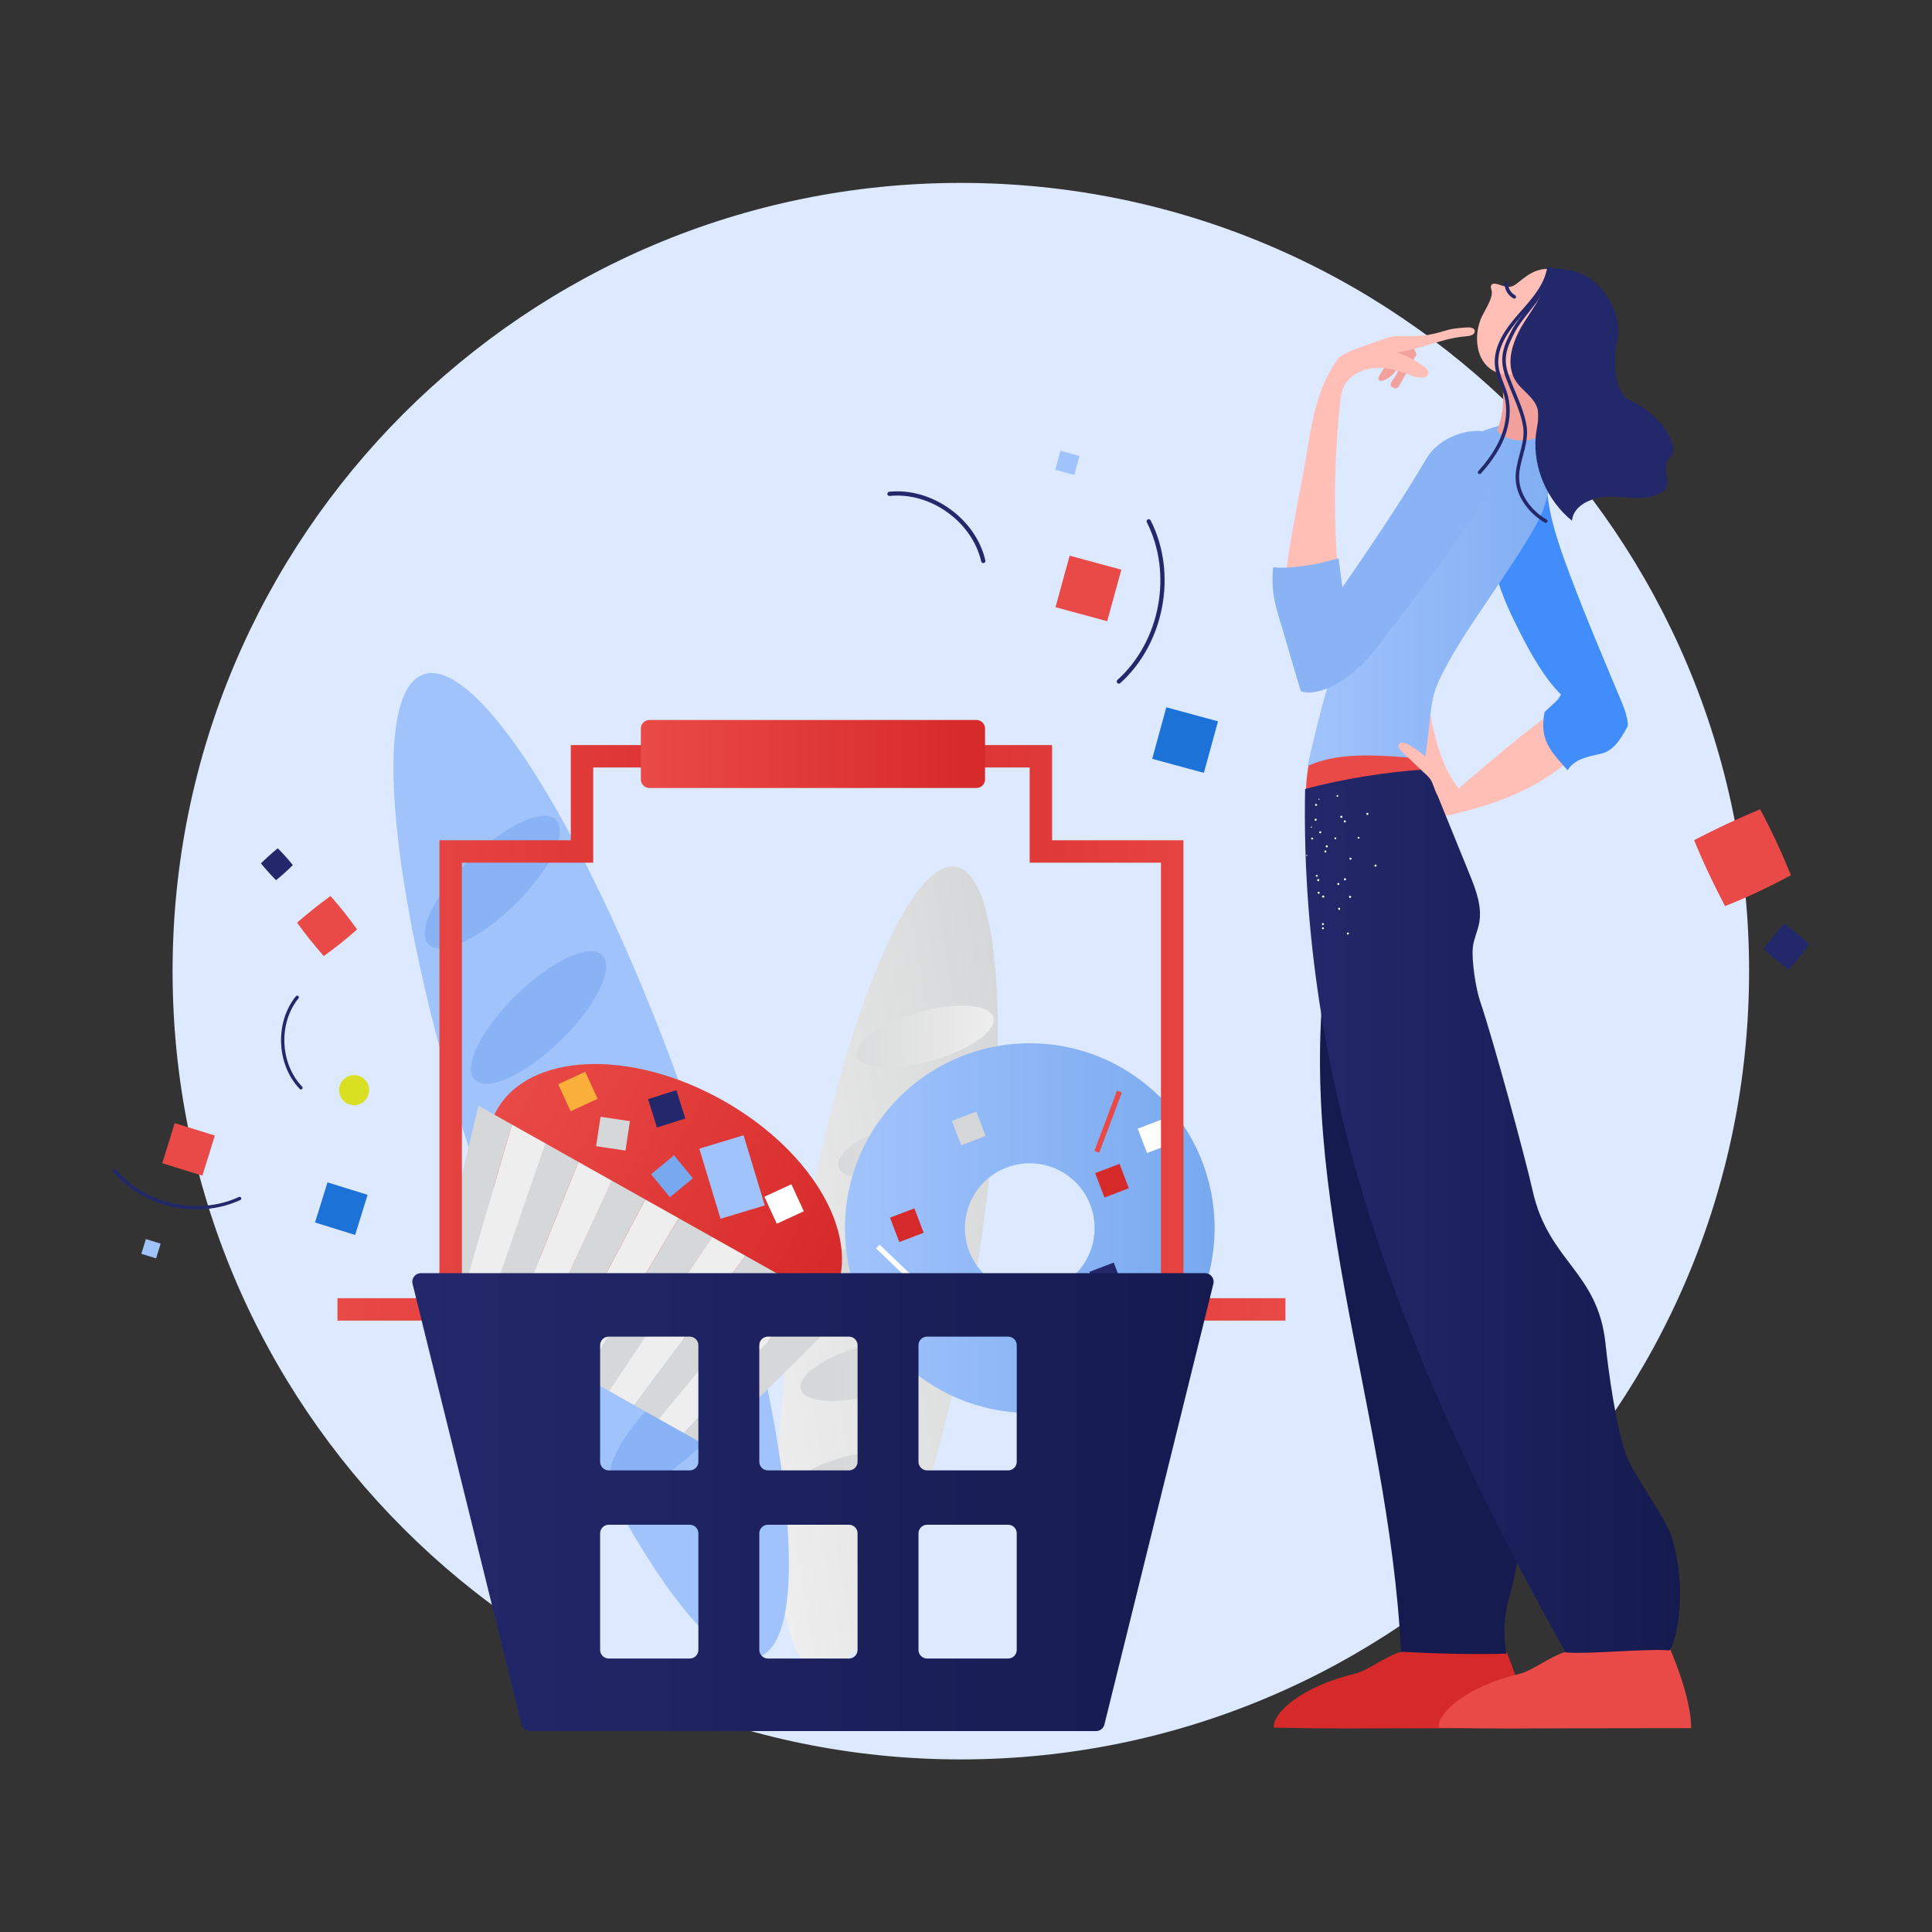 <svg width="162" height="162" viewBox="0 0 162 162" fill="none" xmlns="http://www.w3.org/2000/svg">
<rect x="0" y="0" width="162" height="162" fill="#333333" stroke="none"/>
<path d="M80.567 147.528C117.071 147.528 146.663 117.936 146.663 81.432C146.663 44.928 117.071 15.336 80.567 15.336C44.064 15.336 14.471 44.928 14.471 81.432C14.471 117.936 44.064 147.528 80.567 147.528Z" fill="#DCE9FF"/>
<path d="M81.69 107.702C78.532 126.375 72.715 140.968 68.695 140.298C64.675 139.628 63.977 123.947 67.135 105.274C70.292 86.602 76.11 72.008 80.13 72.678C84.149 73.349 84.848 89.029 81.69 107.702Z" fill="url(#paint0_linear)"/>
<path d="M83.298 85.297C83.614 86.414 81.314 88.04 78.161 88.928C75.009 89.816 72.197 89.631 71.881 88.514C71.565 87.397 73.865 85.772 77.018 84.883C80.171 83.995 82.983 84.18 83.298 85.297Z" fill="url(#paint1_linear)"/>
<path d="M81.722 94.623C82.037 95.74 79.737 97.366 76.585 98.254C73.432 99.143 70.62 98.957 70.304 97.84C69.988 96.724 72.288 95.098 75.441 94.21C78.594 93.322 81.406 93.506 81.722 94.623Z" fill="url(#paint2_linear)"/>
<path d="M80.144 103.95C80.46 105.067 78.16 106.693 75.007 107.581C71.855 108.47 69.043 108.284 68.727 107.168C68.411 106.051 70.711 104.425 73.864 103.537C77.017 102.649 79.829 102.834 80.144 103.95Z" fill="url(#paint3_linear)"/>
<path d="M78.567 113.278C78.883 114.394 76.583 116.02 73.43 116.908C70.277 117.797 67.466 117.611 67.15 116.495C66.834 115.378 69.134 113.752 72.287 112.864C75.44 111.976 78.251 112.161 78.567 113.278Z" fill="url(#paint4_linear)"/>
<path d="M76.99 122.605C77.306 123.722 75.006 125.347 71.853 126.236C68.7 127.124 65.888 126.939 65.573 125.822C65.257 124.705 67.557 123.08 70.71 122.191C73.862 121.303 76.674 121.488 76.99 122.605Z" fill="url(#paint5_linear)"/>
<path d="M63.628 138.932C68.483 137.275 66.125 117.49 58.362 94.741C50.599 71.991 40.371 54.892 35.516 56.548C30.661 58.205 33.019 77.99 40.782 100.74C48.544 123.489 58.773 140.589 63.628 138.932Z" fill="#A1C3FC"/>
<path d="M46.634 68.749C47.657 69.808 46.091 73 43.136 75.879C40.18 78.759 36.956 80.235 35.932 79.176C34.909 78.118 36.476 74.925 39.431 72.046C42.386 69.166 45.611 67.69 46.634 68.749Z" fill="#89B3F4"/>
<path d="M50.512 80.112C51.535 81.171 49.968 84.363 47.013 87.243C44.058 90.122 40.833 91.598 39.81 90.54C38.786 89.481 40.353 86.288 43.308 83.409C46.264 80.53 49.489 79.053 50.512 80.112Z" fill="#89B3F4"/>
<path d="M54.389 91.475C55.412 92.534 53.846 95.727 50.891 98.606C47.935 101.485 44.71 102.961 43.687 101.903C42.664 100.844 44.231 97.651 47.186 94.772C50.141 91.893 53.366 90.417 54.389 91.475Z" fill="#89B3F4"/>
<path d="M58.267 102.839C59.29 103.897 57.724 107.09 54.769 109.969C51.813 112.848 48.588 114.325 47.565 113.266C46.542 112.207 48.109 109.015 51.064 106.135C54.019 103.256 57.244 101.78 58.267 102.839Z" fill="#89B3F4"/>
<path d="M62.145 114.202C63.168 115.261 61.601 118.453 58.646 121.333C55.691 124.212 52.466 125.688 51.443 124.629C50.42 123.571 51.986 120.378 54.941 117.499C57.897 114.619 61.121 113.143 62.145 114.202Z" fill="#89B3F4"/>
<path d="M109.883 63.426C110.211 62.116 110.771 60.877 111.328 59.646C111.602 59.042 111.876 58.438 112.15 57.834C112.246 57.621 112.35 57.399 112.536 57.255C112.699 57.13 112.907 57.08 113.109 57.04C115.378 56.592 117.82 57.074 119.744 58.35C119.096 61.905 119.434 65.633 120.713 69.016C117.278 70.465 113.585 71.306 109.857 71.487C109.541 68.803 109.228 66.049 109.883 63.426Z" fill="#E94A47"/>
<path d="M117.479 138.52C119.55 138.127 126.227 138.298 126.227 138.298C126.227 138.298 128.003 142.283 127.982 144.907C124.893 144.911 121.803 144.915 118.714 144.919C113.522 144.926 112.294 144.975 106.812 144.863C106.695 143.639 109.153 141.391 113.635 140.341C114.625 140.109 116.479 138.71 117.479 138.52Z" fill="#D62929"/>
<path d="M118.197 88.292C117.294 84.417 116.346 80.439 114.018 77.149C113.775 76.806 113.473 76.444 113.044 76.383C112.213 76.264 111.759 77.266 111.617 78.055C107.889 98.728 116.437 117.54 117.478 138.493C120.19 138.659 123.602 138.743 126.314 138.659C125.575 134.319 127.482 133.205 127.276 128.811C127.089 124.808 125.577 123.376 125.265 119.38C124.933 115.136 126.408 113.853 125.44 109.698C124.284 104.743 119.353 93.249 118.197 88.292Z" fill="#151A4F"/>
<path d="M118.332 28.858C118.516 29.128 118.666 29.419 118.781 29.724C118.194 30.669 117.845 31.498 117.259 32.445C117.038 32.695 116.785 32.488 116.685 32.413C116.525 32.294 116.647 32.047 116.767 31.889C117.056 31.505 117.285 31.076 117.441 30.621C117.281 30.674 117.193 30.839 117.105 30.982C116.86 31.379 116.489 31.698 116.059 31.883C115.918 31.944 115.727 31.98 115.631 31.861C115.529 31.734 115.62 31.55 115.71 31.414C116.172 30.71 116.559 29.958 116.862 29.174C116.885 29.115 116.909 29.053 116.955 29.009C117.068 28.902 117.25 28.948 117.403 28.979C117.723 29.044 118.062 29.012 118.363 28.886C118.437 29.115 118.197 28.659 118.332 28.858Z" fill="#F2A19C"/>
<path d="M112.364 33.819C111.804 39.07 111.796 44.379 112.338 49.631C111.065 49.5 108.899 50.54 107.625 50.663C107.759 46.584 109.027 41.468 109.669 37.436C110.081 34.846 110.637 32.177 112.202 30.065C112.985 30.302 113.753 29.733 114.526 29.467C116.166 28.903 117.953 29.727 119.378 30.712C119.553 30.832 119.741 30.98 119.767 31.19C119.833 31.725 118.982 31.744 118.479 31.542C117.465 31.136 116.393 30.785 115.302 30.853C114.21 30.92 113.091 31.489 112.651 32.484C112.467 32.902 112.412 33.364 112.364 33.819Z" fill="#FFBEB6"/>
<path d="M112.205 30.053C112.785 29.577 113.509 29.318 114.217 29.067C114.78 28.867 115.344 28.668 115.907 28.468C116.19 28.367 116.475 28.267 116.772 28.217C117.157 28.153 117.551 28.178 117.942 28.183C119.531 28.203 120.056 28.061 121.581 27.618C121.792 27.556 123.07 27.416 123.285 27.461C123.499 27.506 123.692 27.602 123.656 27.817C123.606 28.11 123.223 28.181 122.924 28.202C120.565 28.373 118.363 29.706 116 29.609C115.811 29.602 115.62 29.585 115.436 29.629C115.232 29.678 115.054 29.797 114.871 29.902C114.345 30.204 113.752 30.391 113.147 30.446C112.779 30.48 112.317 30.402 112.205 30.053Z" fill="#FFBEB6"/>
<path d="M132.35 63.103C129.506 65.758 126.404 67.121 122.622 68.078C120.946 68.503 121.346 68.481 120.628 67.969C119.734 67.332 119.9 66.192 119.73 65.112C119.436 63.251 119.153 61.281 119.865 59.535C120.258 61.745 120.895 64.374 122.319 66.115C125.657 63.207 129.52 59.995 133.215 57.549C133.266 59.29 133.316 61.032 133.367 62.774C133.13 62.633 132.588 63.244 132.35 63.103Z" fill="#FFBEB6"/>
<path d="M131.3 138.52C133.371 138.127 140.048 138.298 140.048 138.298C140.048 138.298 141.824 142.283 141.803 144.907C138.714 144.911 135.624 144.915 132.535 144.919C127.343 144.926 126.115 144.975 120.632 144.863C120.516 143.639 122.974 141.391 127.456 140.341C128.446 140.109 130.3 138.71 131.3 138.52Z" fill="#E94A47"/>
<path d="M130.887 58.232C129.509 56.882 128.362 54.819 127.489 53.102C125.958 50.095 124.39 46.662 125.501 43.478C126.158 41.594 127.768 40.065 129.693 39.498C129.55 42.465 130.574 45.352 131.617 48.135C133.1 52.089 134.444 55.173 136.063 59.074C136.268 59.567 136.604 60.668 136.46 60.937C135.832 62.106 135.226 62.992 134.192 63.214C133.158 63.436 131.961 63.669 131.453 64.591C129.901 62.868 129.084 61.972 129.517 59.701C130.347 58.905 130.619 58.778 130.887 58.232Z" fill="#428DFC"/>
<path d="M129.247 43.132C127.884 46.045 123.887 51.398 122.243 54.164C119.485 58.806 120.298 58.296 119.489 63.627C116.203 63.398 112.509 62.906 109.64 64.237C111.361 56.446 113.198 51.427 115.151 46.61C117.103 41.793 120.527 37.076 125.578 35.738C127.374 35.263 129.788 35.574 130.361 37.331C130.67 38.281 129.671 42.227 129.247 43.132Z" fill="url(#paint6_linear)"/>
<path d="M125.528 36.091C126.315 37.177 128.633 37.134 129.115 36.439C128.752 34.019 129.16 32.1 130.038 29.815C128.636 30.394 127.141 30.748 125.627 30.862C126.182 32.649 126.209 34.348 125.528 36.091Z" fill="#F2A19C"/>
<path d="M125.065 24.329C125.252 25.002 124.414 26.11 124.16 26.762C123.577 28.254 123.776 30.246 125.164 31.059C126.459 31.818 128.13 31.22 129.387 30.4C130.448 29.707 131.423 28.844 132.065 27.755C132.707 26.666 132.988 25.331 132.645 24.116C132.458 23.455 131.838 22.745 131.194 22.998C131.228 22.836 130.655 22.784 130.688 22.621C129.406 22.394 128.639 22.628 127.619 23.434C126.994 23.928 126.769 24.209 126.008 23.969C125.652 23.856 125.128 23.619 125.02 23.974C124.984 24.09 125.033 24.212 125.065 24.329Z" fill="#FFBEB6"/>
<path d="M133.847 23.786C132.564 22.645 131.616 22.616 129.903 22.451C129.851 24.183 128.664 25.638 127.747 27.112C126.83 28.586 126.162 30.54 127.123 31.986C127.649 32.778 128.602 33.291 128.895 34.194C129.146 34.965 128.841 35.792 128.771 36.599C128.542 39.259 129.734 41.968 131.81 43.663C131.944 42.266 133.664 41.625 135.077 41.648C136.489 41.671 138.004 42.015 139.245 41.345C140.559 40.635 139.037 39.359 140.088 38.303C140.936 37.45 139.289 34.729 136.656 33.55C135.363 32.971 135.24 30.116 135.564 28.745C136.079 26.565 134.836 24.664 133.847 23.786Z" fill="#23286B"/>
<path d="M124.1 83.928C123.747 82.885 123.38 80.514 123.5 79.424C123.575 78.736 123.896 78.095 124.027 77.415C124.299 76.01 123.748 74.591 123.206 73.26C122.02 70.342 120.834 67.425 119.649 64.508C116.198 64.729 112.771 65.282 109.436 66.154C108.907 92.113 118.42 115.678 131.281 138.56C133.405 138.72 137.854 138.224 139.977 138.385C140.248 138.405 141.743 133.917 140.168 128.894C139.629 127.175 136.948 123.659 136.342 121.959C135.506 119.612 134.881 115.118 134.621 112.651C133.981 106.601 129.842 105.801 128.516 99.853C127.926 97.204 125.282 87.424 124.1 83.928Z" fill="url(#paint7_linear)"/>
<path d="M129.615 43.845C129.589 43.845 129.564 43.839 129.54 43.825C128.967 43.492 128.465 43.063 128.05 42.548C127.482 41.844 127.151 41.062 127.093 40.286C127.037 39.541 127.232 38.814 127.42 38.11C127.588 37.482 127.762 36.833 127.749 36.191C127.728 35.23 127.233 34.039 126.753 32.886C126.569 32.443 126.395 32.025 126.246 31.618C125.651 29.988 126.08 28.979 126.805 27.626C127.089 27.095 127.515 26.557 127.967 25.987C128.723 25.032 129.505 24.046 129.607 23.073C129.615 22.992 129.687 22.931 129.77 22.942C129.852 22.95 129.911 23.023 129.903 23.104C129.792 24.162 128.983 25.183 128.2 26.17C127.757 26.729 127.339 27.258 127.067 27.765C126.266 29.263 126.013 30.116 126.526 31.518C126.672 31.918 126.845 32.334 127.028 32.774C127.518 33.951 128.024 35.169 128.046 36.185C128.06 36.869 127.881 37.539 127.708 38.186C127.517 38.897 127.337 39.569 127.389 40.264C127.457 41.169 127.912 41.906 128.282 42.364C128.675 42.85 129.148 43.256 129.69 43.57C129.761 43.611 129.785 43.702 129.743 43.772C129.716 43.819 129.666 43.845 129.615 43.845Z" fill="#23286B"/>
<path d="M126.975 25.04C126.95 25.04 126.925 25.034 126.902 25.021C126.351 24.713 126.134 24.141 126.165 23.741C126.171 23.66 126.242 23.593 126.325 23.605C126.407 23.611 126.468 23.682 126.462 23.764C126.441 24.022 126.581 24.502 127.048 24.763C127.12 24.803 127.145 24.893 127.105 24.964C127.077 25.012 127.027 25.04 126.975 25.04Z" fill="#23286B"/>
<path d="M120.468 64.477C120.157 64.211 119.929 63.864 119.647 63.567C119.265 63.166 118.792 62.865 118.324 62.568C118.127 62.443 117.924 62.315 117.694 62.272C117.578 62.25 117.445 62.255 117.357 62.334C117.158 62.511 117.353 62.83 117.546 63.014C118.089 63.535 118.633 64.056 119.176 64.577C119.516 64.903 119.791 65.087 120.032 65.491C120.204 65.781 120.311 66.28 120.477 66.575C120.602 66.797 120.843 66.982 121.076 67.091C121.308 67.2 121.965 66.975 122.124 66.774C121.793 66.202 121.593 65.624 121.195 65.096C121.003 64.842 120.711 64.684 120.468 64.477Z" fill="#FFBEB6"/>
<path d="M125.566 37.804C125.512 37.306 125.13 36.341 124.641 36.216C123.25 35.864 120.691 36.584 119.593 38.473C117.601 41.904 114.389 46.616 112.561 49.257C112.417 48.18 112.241 46.822 112.241 46.822C112.241 46.822 110.502 47.273 110.317 47.301C109.003 47.501 107.875 47.69 106.752 47.566C106.565 49.734 106.939 50.788 107.563 52.832C107.889 53.899 108.846 57.295 109.081 57.948C109.871 58.346 112.257 57.858 114.629 55.271C115.761 54.038 121.811 45.899 122.874 44.323C123.938 42.748 125.819 40.145 125.566 37.804Z" fill="#89B3F4"/>
<path d="M124.064 39.754C124.029 39.754 123.993 39.742 123.965 39.717C123.904 39.662 123.899 39.569 123.953 39.508C124.85 38.512 125.471 37.569 125.851 36.625C126.31 35.487 126.418 34.297 126.155 33.273C126.067 32.932 125.935 32.592 125.807 32.264C125.617 31.772 125.419 31.264 125.356 30.724C125.158 29.048 126.275 27.528 127.269 26.391L127.532 26.092C128.495 25.001 129.491 23.872 129.721 22.48C129.734 22.399 129.81 22.343 129.892 22.358C129.973 22.371 130.028 22.447 130.015 22.528C129.771 24.004 128.747 25.165 127.755 26.287L127.494 26.585C126.539 27.676 125.467 29.128 125.651 30.69C125.71 31.192 125.892 31.661 126.085 32.157C126.216 32.494 126.351 32.842 126.443 33.2C126.722 34.283 126.61 35.538 126.128 36.734C125.734 37.711 125.095 38.682 124.175 39.705C124.146 39.738 124.105 39.754 124.064 39.754Z" fill="#23286B"/>
<path d="M109.614 71.766C109.635 71.742 109.633 71.719 109.609 71.698C109.584 71.677 109.561 71.679 109.541 71.703C109.52 71.727 109.521 71.75 109.546 71.771C109.57 71.792 109.591 71.768 109.614 71.766ZM110.608 67.053C110.63 67.051 110.652 67.027 110.65 67.004C110.649 66.981 110.624 66.961 110.601 66.962C110.579 66.963 110.558 66.988 110.559 67.01C110.539 67.058 110.587 67.077 110.608 67.053ZM109.95 69.398C109.972 69.396 109.995 69.394 110.016 69.37C110.015 69.348 110.013 69.325 109.989 69.304C109.966 69.305 109.943 69.307 109.922 69.331C109.902 69.378 109.927 69.4 109.95 69.398ZM115.315 72.664C115.362 72.683 115.406 72.657 115.426 72.611C115.445 72.564 115.419 72.52 115.372 72.5C115.325 72.481 115.281 72.507 115.261 72.553C115.219 72.602 115.269 72.667 115.315 72.664ZM113.211 72.083C113.259 72.102 113.302 72.076 113.322 72.03C113.342 71.983 113.316 71.939 113.269 71.92C113.221 71.9 113.178 71.926 113.158 71.972C113.138 72.02 113.164 72.063 113.211 72.083ZM111.106 71.479C111.153 71.498 111.197 71.473 111.217 71.426C111.236 71.379 111.21 71.336 111.163 71.316C111.116 71.296 111.072 71.322 111.052 71.369C111.033 71.416 111.059 71.46 111.106 71.479ZM112.362 76.262C112.382 76.216 112.379 76.17 112.353 76.126C112.305 76.107 112.26 76.11 112.216 76.136C112.196 76.182 112.199 76.228 112.224 76.249C112.275 76.314 112.32 76.311 112.362 76.262ZM110.641 74.926C110.66 74.879 110.657 74.834 110.631 74.79C110.584 74.771 110.538 74.774 110.494 74.799C110.475 74.846 110.478 74.892 110.502 74.912C110.551 74.955 110.619 74.95 110.641 74.926ZM114.663 68.339C114.709 68.335 114.751 68.287 114.748 68.242C114.745 68.197 114.696 68.154 114.65 68.158C114.605 68.161 114.562 68.21 114.566 68.255C114.569 68.3 114.618 68.342 114.663 68.339ZM112.481 68.583C112.526 68.579 112.569 68.531 112.566 68.486C112.562 68.441 112.514 68.399 112.468 68.402C112.423 68.405 112.38 68.454 112.383 68.499C112.386 68.544 112.435 68.586 112.481 68.583ZM110.321 68.825C110.367 68.822 110.409 68.774 110.406 68.729C110.402 68.683 110.354 68.641 110.308 68.644C110.263 68.648 110.22 68.696 110.223 68.741C110.229 68.809 110.276 68.829 110.321 68.825ZM110.988 77.884C111.009 77.859 111.027 77.79 110.98 77.771C110.956 77.75 110.886 77.732 110.867 77.779C110.845 77.803 110.827 77.873 110.874 77.892C110.9 77.935 110.946 77.932 110.988 77.884ZM113.911 70.326C113.957 70.323 114.001 70.297 113.998 70.252C113.994 70.207 113.97 70.185 113.922 70.166C113.877 70.169 113.833 70.195 113.836 70.24C113.84 70.286 113.866 70.33 113.911 70.326ZM111.967 70.372C112.012 70.368 112.056 70.343 112.053 70.297C112.05 70.252 112.025 70.231 111.978 70.212C111.933 70.215 111.889 70.24 111.892 70.286C111.895 70.331 111.921 70.375 111.967 70.372ZM110.02 70.395C110.066 70.391 110.11 70.366 110.107 70.32C110.103 70.275 110.079 70.254 110.032 70.234C109.986 70.238 109.942 70.263 109.945 70.309C109.951 70.376 109.975 70.397 110.02 70.395ZM112.193 74.203C112.24 74.222 112.284 74.197 112.304 74.15C112.323 74.103 112.297 74.06 112.25 74.04C112.203 74.02 112.159 74.046 112.139 74.093C112.12 74.139 112.147 74.206 112.193 74.203ZM110.38 73.51C110.427 73.53 110.471 73.504 110.492 73.48C110.512 73.433 110.486 73.389 110.439 73.369C110.391 73.35 110.347 73.376 110.328 73.422C110.306 73.447 110.332 73.491 110.38 73.51ZM112.171 66.806C112.215 66.781 112.236 66.756 112.21 66.713C112.184 66.669 112.137 66.649 112.116 66.674C112.072 66.7 112.052 66.746 112.078 66.79C112.079 66.79 112.126 66.81 112.171 66.806ZM110.392 67.569C110.436 67.543 110.456 67.496 110.43 67.453C110.404 67.409 110.357 67.389 110.313 67.415C110.269 67.442 110.249 67.488 110.274 67.509C110.301 67.575 110.348 67.594 110.392 67.569C110.37 67.57 110.392 67.569 110.392 67.569ZM112.992 78.358C113.04 78.377 113.084 78.351 113.103 78.305C113.123 78.258 113.097 78.214 113.05 78.194C113.003 78.175 112.959 78.201 112.939 78.247C112.919 78.294 112.946 78.338 112.992 78.358ZM110.897 77.571C110.945 77.591 110.988 77.565 111.008 77.518C111.028 77.472 111.002 77.428 110.955 77.408C110.907 77.389 110.864 77.414 110.844 77.461C110.823 77.486 110.85 77.552 110.897 77.571ZM112.805 68.947C112.849 68.921 112.869 68.874 112.842 68.831C112.816 68.787 112.769 68.768 112.725 68.794C112.681 68.82 112.662 68.867 112.688 68.91C112.691 68.955 112.761 68.973 112.805 68.947ZM110.739 69.866C110.783 69.84 110.803 69.793 110.777 69.75C110.75 69.706 110.704 69.687 110.66 69.713C110.616 69.739 110.596 69.785 110.622 69.829C110.646 69.85 110.695 69.892 110.739 69.866ZM112.785 73.82C112.83 73.816 112.873 73.768 112.869 73.723C112.866 73.678 112.817 73.635 112.772 73.639C112.726 73.642 112.683 73.691 112.687 73.736C112.69 73.781 112.739 73.823 112.785 73.82ZM110.544 73.886C110.589 73.882 110.632 73.834 110.628 73.789C110.625 73.744 110.576 73.702 110.531 73.705C110.485 73.709 110.442 73.757 110.446 73.802C110.449 73.847 110.475 73.891 110.544 73.886ZM113.21 75.293C113.256 75.289 113.298 75.241 113.295 75.196C113.291 75.15 113.243 75.108 113.197 75.112C113.152 75.115 113.108 75.141 113.112 75.208C113.116 75.254 113.164 75.295 113.21 75.293ZM110.963 75.268C111.008 75.264 111.051 75.216 111.047 75.171C111.044 75.126 111.019 75.082 110.95 75.087C110.904 75.091 110.862 75.139 110.842 75.186C110.869 75.229 110.917 75.271 110.963 75.268ZM111.282 71.057C111.326 71.031 111.345 70.984 111.342 70.939C111.316 70.895 111.269 70.876 111.223 70.879C111.18 70.905 111.16 70.952 111.163 70.997C111.167 71.043 111.236 71.06 111.282 71.057Z" fill="white"/>
<path d="M50.819 109.69C58.583 114.051 67.068 113.686 69.771 108.875C72.474 104.063 68.371 96.627 60.607 92.266C52.843 87.905 44.359 88.27 41.656 93.081C38.953 97.893 43.056 105.329 50.819 109.69Z" fill="url(#paint8_linear)"/>
<path d="M47.846 93.182L46.806 90.917L49.071 89.871L50.111 92.136L47.846 93.182Z" fill="#FBB03B"/>
<path d="M65.135 102.611L64.095 100.347L66.359 99.301L67.399 101.566L65.135 102.611Z" fill="white"/>
<path d="M49.984 96.11L50.354 93.642L52.818 94.008L52.448 96.476L49.984 96.11Z" fill="#D6D7D8"/>
<path d="M54.341 92.163L56.718 91.412L57.464 93.791L55.087 94.542L54.341 92.163Z" fill="#23286B"/>
<path d="M56.518 96.876L58.099 98.801L56.173 100.387L54.592 98.462L56.518 96.876Z" fill="#78A9EF"/>
<path d="M48.976 115.462L46.87 114.279L54.107 100.576L56.914 102.153L48.976 115.462Z" fill="#EEEEEE"/>
<path d="M51.082 116.645L48.976 115.462L56.914 102.153L59.722 103.73L51.082 116.645Z" fill="#D6D7D8"/>
<path d="M53.178 117.822L51.072 116.64L59.712 103.725L62.519 105.302L53.178 117.822Z" fill="#EEEEEE"/>
<path d="M55.282 119.005L53.177 117.822L62.518 105.302L65.326 106.879L55.282 119.005Z" fill="#D6D7D8"/>
<path d="M57.353 120.168L55.247 118.985L65.29 106.859L68.098 108.436L57.353 120.168Z" fill="#EEEEEE"/>
<path d="M59.458 121.351L57.353 120.168L68.098 108.436L70.905 110.013L59.458 121.351Z" fill="#D6D7D8"/>
<path d="M44.765 113.096L46.87 114.279L54.106 100.576L51.299 98.999L44.765 113.096Z" fill="#D6D7D8"/>
<path d="M42.668 111.919L44.774 113.102L51.308 99.005L48.501 97.428L42.668 111.919Z" fill="#EEEEEE"/>
<path d="M40.564 110.736L42.669 111.919L48.502 97.428L45.695 95.851L40.564 110.736Z" fill="#D6D7D8"/>
<path d="M38.493 109.573L40.599 110.756L45.73 95.87L42.922 94.293L38.493 109.573Z" fill="#EEEEEE"/>
<path d="M36.388 108.39L38.494 109.573L42.923 94.293L40.115 92.716L36.388 108.39Z" fill="#D6D7D8"/>
<path d="M60.493 95.755L62.272 101.635" stroke="#A1C3FC" stroke-width="3.876" stroke-miterlimit="10"/>
<path d="M86.346 87.481C77.786 87.481 70.848 94.419 70.848 102.978C70.848 111.538 77.786 118.476 86.346 118.476C94.905 118.476 101.844 111.538 101.844 102.978C101.844 94.419 94.905 87.481 86.346 87.481ZM86.346 108.415C83.343 108.415 80.909 105.981 80.909 102.978C80.909 99.976 83.343 97.542 86.346 97.542C89.348 97.542 91.782 99.976 91.782 102.978C91.782 105.981 89.348 108.415 86.346 108.415Z" fill="url(#paint9_linear)"/>
<path d="M73.456 104.677L77.351 108.409L77.65 108.097L73.755 104.364L73.456 104.677Z" fill="white"/>
<path d="M91.767 96.503L92.172 96.655L94.069 91.605L93.663 91.452L91.767 96.503Z" fill="#E94A47"/>
<path d="M91.114 112.107L91.258 112.516L96.346 110.724L96.202 110.316L91.114 112.107Z" fill="#E94A47"/>
<path d="M79.821 93.987L80.6 96.033L82.646 95.254L81.867 93.209L79.821 93.987Z" fill="#D6D7D8"/>
<path d="M95.4 94.637L96.179 96.683L98.225 95.904L97.446 93.858L95.4 94.637Z" fill="white"/>
<path d="M91.343 106.646L92.122 108.691L94.168 107.913L93.389 105.867L91.343 106.646Z" fill="#23286B"/>
<path d="M88.097 113.785L88.876 115.831L90.922 115.052L90.143 113.006L88.097 113.785Z" fill="#1D72D8"/>
<path d="M74.628 102.101L75.406 104.146L77.452 103.368L76.673 101.322L74.628 102.101Z" fill="#D62929"/>
<path d="M91.83 98.369L92.608 100.415L94.654 99.636L93.875 97.59L91.83 98.369Z" fill="#D62929"/>
<path d="M107.784 110.734H97.35V72.337H86.339V64.353H66.394V62.475H88.219V70.458H99.231V108.856H107.784V110.734Z" fill="url(#paint10_linear)"/>
<path d="M38.73 110.734H28.296V108.856H36.849V70.458H47.861V62.475H69.686V64.353H49.742V72.337H38.73V110.734Z" fill="url(#paint11_linear)"/>
<path d="M34.593 107.648L43.73 144.603C43.809 144.925 44.099 145.152 44.431 145.152H91.904C92.236 145.152 92.526 144.925 92.606 144.603L101.742 107.648C101.854 107.193 101.51 106.754 101.04 106.754H35.295C34.826 106.754 34.481 107.193 34.593 107.648ZM57.837 139.069H51.043C50.644 139.069 50.321 138.746 50.321 138.348V128.573C50.321 128.174 50.644 127.851 51.043 127.851H57.837C58.237 127.851 58.56 128.174 58.56 128.573V138.348C58.56 138.746 58.236 139.069 57.837 139.069ZM57.837 123.294H51.043C50.644 123.294 50.321 122.971 50.321 122.573V112.798C50.321 112.4 50.644 112.077 51.043 112.077H57.837C58.237 112.077 58.56 112.4 58.56 112.798V122.573C58.56 122.971 58.236 123.294 57.837 123.294ZM71.185 139.069H64.391C63.992 139.069 63.668 138.746 63.668 138.348V128.573C63.668 128.174 63.992 127.851 64.391 127.851H71.185C71.584 127.851 71.908 128.174 71.908 128.573V138.348C71.907 138.746 71.584 139.069 71.185 139.069ZM71.185 123.294H64.391C63.992 123.294 63.668 122.971 63.668 122.573V112.798C63.668 112.4 63.992 112.077 64.391 112.077H71.185C71.584 112.077 71.908 112.4 71.908 112.798V122.573C71.907 122.971 71.584 123.294 71.185 123.294ZM84.532 139.069H77.738C77.339 139.069 77.016 138.746 77.016 138.348V128.573C77.016 128.174 77.339 127.851 77.738 127.851H84.532C84.932 127.851 85.255 128.174 85.255 128.573V138.348C85.255 138.746 84.931 139.069 84.532 139.069ZM84.532 123.294H77.738C77.339 123.294 77.016 122.971 77.016 122.573V112.798C77.016 112.4 77.339 112.077 77.738 112.077H84.532C84.932 112.077 85.255 112.4 85.255 112.798V122.573C85.255 122.971 84.931 123.294 84.532 123.294Z" fill="url(#paint12_linear)"/>
<path d="M81.874 66.075H54.46C54.061 66.075 53.737 65.752 53.737 65.353V61.094C53.737 60.695 54.061 60.372 54.46 60.372H81.874C82.273 60.372 82.596 60.695 82.596 61.094V65.353C82.596 65.752 82.272 66.075 81.874 66.075Z" fill="url(#paint13_linear)"/>
<path d="M30.951 91.409C30.951 90.713 30.387 90.149 29.691 90.149C28.995 90.149 28.431 90.713 28.431 91.409C28.431 92.105 28.995 92.669 29.691 92.669C30.387 92.669 30.951 92.105 30.951 91.409Z" fill="#D9E021"/>
<path d="M13.47 104.281L12.235 103.897L11.851 105.133L13.086 105.517L13.47 104.281Z" fill="#A1C3FC"/>
<path d="M18.015 95.217L14.651 94.172L13.605 97.535L16.969 98.581L18.015 95.217Z" fill="#E94A47"/>
<path d="M30.824 100.188L27.46 99.143L26.415 102.506L29.779 103.552L30.824 100.188Z" fill="#1D72D8"/>
<path d="M20.232 100.494C20.232 100.546 20.202 100.597 20.151 100.621C16.598 102.27 12.018 101.253 9.496 98.255C9.446 98.196 9.454 98.108 9.513 98.058C9.572 98.008 9.661 98.016 9.711 98.075C12.153 100.979 16.591 101.964 20.033 100.366C20.103 100.334 20.186 100.364 20.219 100.434C20.228 100.454 20.232 100.474 20.232 100.494Z" fill="#23286B"/>
<path d="M25.376 91.215C25.376 91.251 25.362 91.288 25.334 91.315C25.278 91.369 25.189 91.367 25.136 91.311C23.18 89.282 23.03 85.722 24.811 83.537C24.86 83.477 24.948 83.468 25.008 83.517C25.069 83.566 25.077 83.654 25.028 83.713C23.333 85.795 23.474 89.185 25.337 91.117C25.363 91.145 25.376 91.18 25.376 91.215Z" fill="#23286B"/>
<path d="M88.486 39.388L88.921 37.8L90.513 38.233L90.078 39.819L88.486 39.388Z" fill="#A1C3FC"/>
<path d="M88.505 50.913L89.69 46.592L94.024 47.768L92.839 52.089L88.505 50.913Z" fill="#E94A47"/>
<path d="M96.612 63.629L97.797 59.307L102.131 60.484L100.946 64.805L96.612 63.629Z" fill="#1D72D8"/>
<path d="M93.641 57.177C93.631 57.119 93.65 57.058 93.697 57.015C97.292 53.78 98.352 48.098 96.164 43.796C96.12 43.708 96.155 43.602 96.243 43.557C96.331 43.512 96.438 43.547 96.483 43.635C98.741 48.075 97.646 53.941 93.936 57.28C93.863 57.346 93.75 57.34 93.684 57.267C93.66 57.241 93.646 57.21 93.641 57.177Z" fill="#23286B"/>
<path d="M74.407 41.44C74.407 41.436 74.406 41.432 74.406 41.428C74.396 41.331 74.467 41.243 74.565 41.233C78.142 40.864 81.832 43.505 82.623 47C82.653 47.097 82.584 47.191 82.488 47.213C82.392 47.235 82.297 47.175 82.275 47.079C81.521 43.75 78.008 41.235 74.602 41.587C74.507 41.597 74.423 41.531 74.407 41.44Z" fill="#23286B"/>
<path d="M29.941 77.931C29.037 78.745 28.104 79.488 27.142 80.164C26.309 79.205 25.552 78.268 24.91 77.365C25.811 76.581 26.744 75.837 27.708 75.133C28.482 75.994 29.224 76.932 29.941 77.931Z" fill="#E94A47"/>
<path d="M150.174 73.388C148.352 74.377 146.508 75.24 144.644 75.977C143.643 74.055 142.759 72.2 142.054 70.447C143.861 69.505 145.704 68.641 147.585 67.857C148.526 69.594 149.384 71.445 150.174 73.388Z" fill="#E94A47"/>
<path d="M24.555 72.537C24.103 72.995 23.633 73.417 23.146 73.804C22.676 73.324 22.246 72.852 21.879 72.395C22.33 71.953 22.8 71.53 23.288 71.128C23.724 71.559 24.145 72.031 24.555 72.537Z" fill="#23286B"/>
<path d="M151.716 79.183C151.172 79.937 150.595 80.644 149.985 81.304C149.207 80.722 148.49 80.144 147.864 79.573C148.411 78.841 148.988 78.135 149.595 77.452C150.313 77.971 151.019 78.552 151.716 79.183Z" fill="#23286B"/>
<defs>
<linearGradient id="paint0_linear" x1="61.414" y1="108.644" x2="87.411" y2="104.332" gradientUnits="userSpaceOnUse">
<stop stop-color="#EEEEEE"/>
<stop offset="1" stop-color="#D6D7D8"/>
</linearGradient>
<linearGradient id="paint1_linear" x1="83.737" y1="86.764" x2="69.046" y2="87.087" gradientUnits="userSpaceOnUse">
<stop stop-color="#EEEEEE"/>
<stop offset="1" stop-color="#D6D7D8"/>
</linearGradient>
<linearGradient id="paint2_linear" x1="83.942" y1="96.049" x2="69.25" y2="96.372" gradientUnits="userSpaceOnUse">
<stop stop-color="#EEEEEE"/>
<stop offset="1" stop-color="#D6D7D8"/>
</linearGradient>
<linearGradient id="paint3_linear" x1="84.145" y1="105.336" x2="69.454" y2="105.658" gradientUnits="userSpaceOnUse">
<stop stop-color="#EEEEEE"/>
<stop offset="1" stop-color="#D6D7D8"/>
</linearGradient>
<linearGradient id="paint4_linear" x1="84.349" y1="114.622" x2="69.658" y2="114.945" gradientUnits="userSpaceOnUse">
<stop stop-color="#EEEEEE"/>
<stop offset="1" stop-color="#D6D7D8"/>
</linearGradient>
<linearGradient id="paint5_linear" x1="84.553" y1="123.908" x2="69.862" y2="124.231" gradientUnits="userSpaceOnUse">
<stop stop-color="#EEEEEE"/>
<stop offset="1" stop-color="#D6D7D8"/>
</linearGradient>
<linearGradient id="paint6_linear" x1="109.64" y1="49.887" x2="130.419" y2="49.887" gradientUnits="userSpaceOnUse">
<stop stop-color="#A1C3FC"/>
<stop offset="1" stop-color="#81AEF2"/>
</linearGradient>
<linearGradient id="paint7_linear" x1="109.415" y1="101.55" x2="140.879" y2="101.55" gradientUnits="userSpaceOnUse">
<stop stop-color="#23286B"/>
<stop offset="1" stop-color="#151A4F"/>
</linearGradient>
<linearGradient id="paint8_linear" x1="41.656" y1="93.081" x2="69.77" y2="108.875" gradientUnits="userSpaceOnUse">
<stop offset="0.005" stop-color="#E94A47"/>
<stop offset="1" stop-color="#D62929"/>
</linearGradient>
<linearGradient id="paint9_linear" x1="70.848" y1="102.98" x2="101.848" y2="102.98" gradientUnits="userSpaceOnUse">
<stop offset="0.005" stop-color="#A1C3FC"/>
<stop offset="1" stop-color="#78A9EF"/>
</linearGradient>
<linearGradient id="paint10_linear" x1="107.784" y1="86.604" x2="66.394" y2="86.604" gradientUnits="userSpaceOnUse">
<stop stop-color="#E94A47"/>
<stop offset="1" stop-color="#D62929"/>
</linearGradient>
<linearGradient id="paint11_linear" x1="28.296" y1="86.604" x2="69.686" y2="86.604" gradientUnits="userSpaceOnUse">
<stop stop-color="#E94A47"/>
<stop offset="1" stop-color="#D62929"/>
</linearGradient>
<linearGradient id="paint12_linear" x1="34.572" y1="125.953" x2="101.763" y2="125.953" gradientUnits="userSpaceOnUse">
<stop stop-color="#23286B"/>
<stop offset="1" stop-color="#151A4F"/>
</linearGradient>
<linearGradient id="paint13_linear" x1="53.737" y1="63.223" x2="82.596" y2="63.223" gradientUnits="userSpaceOnUse">
<stop stop-color="#E94A47"/>
<stop offset="1" stop-color="#D62929"/>
</linearGradient>
</defs>
</svg>
